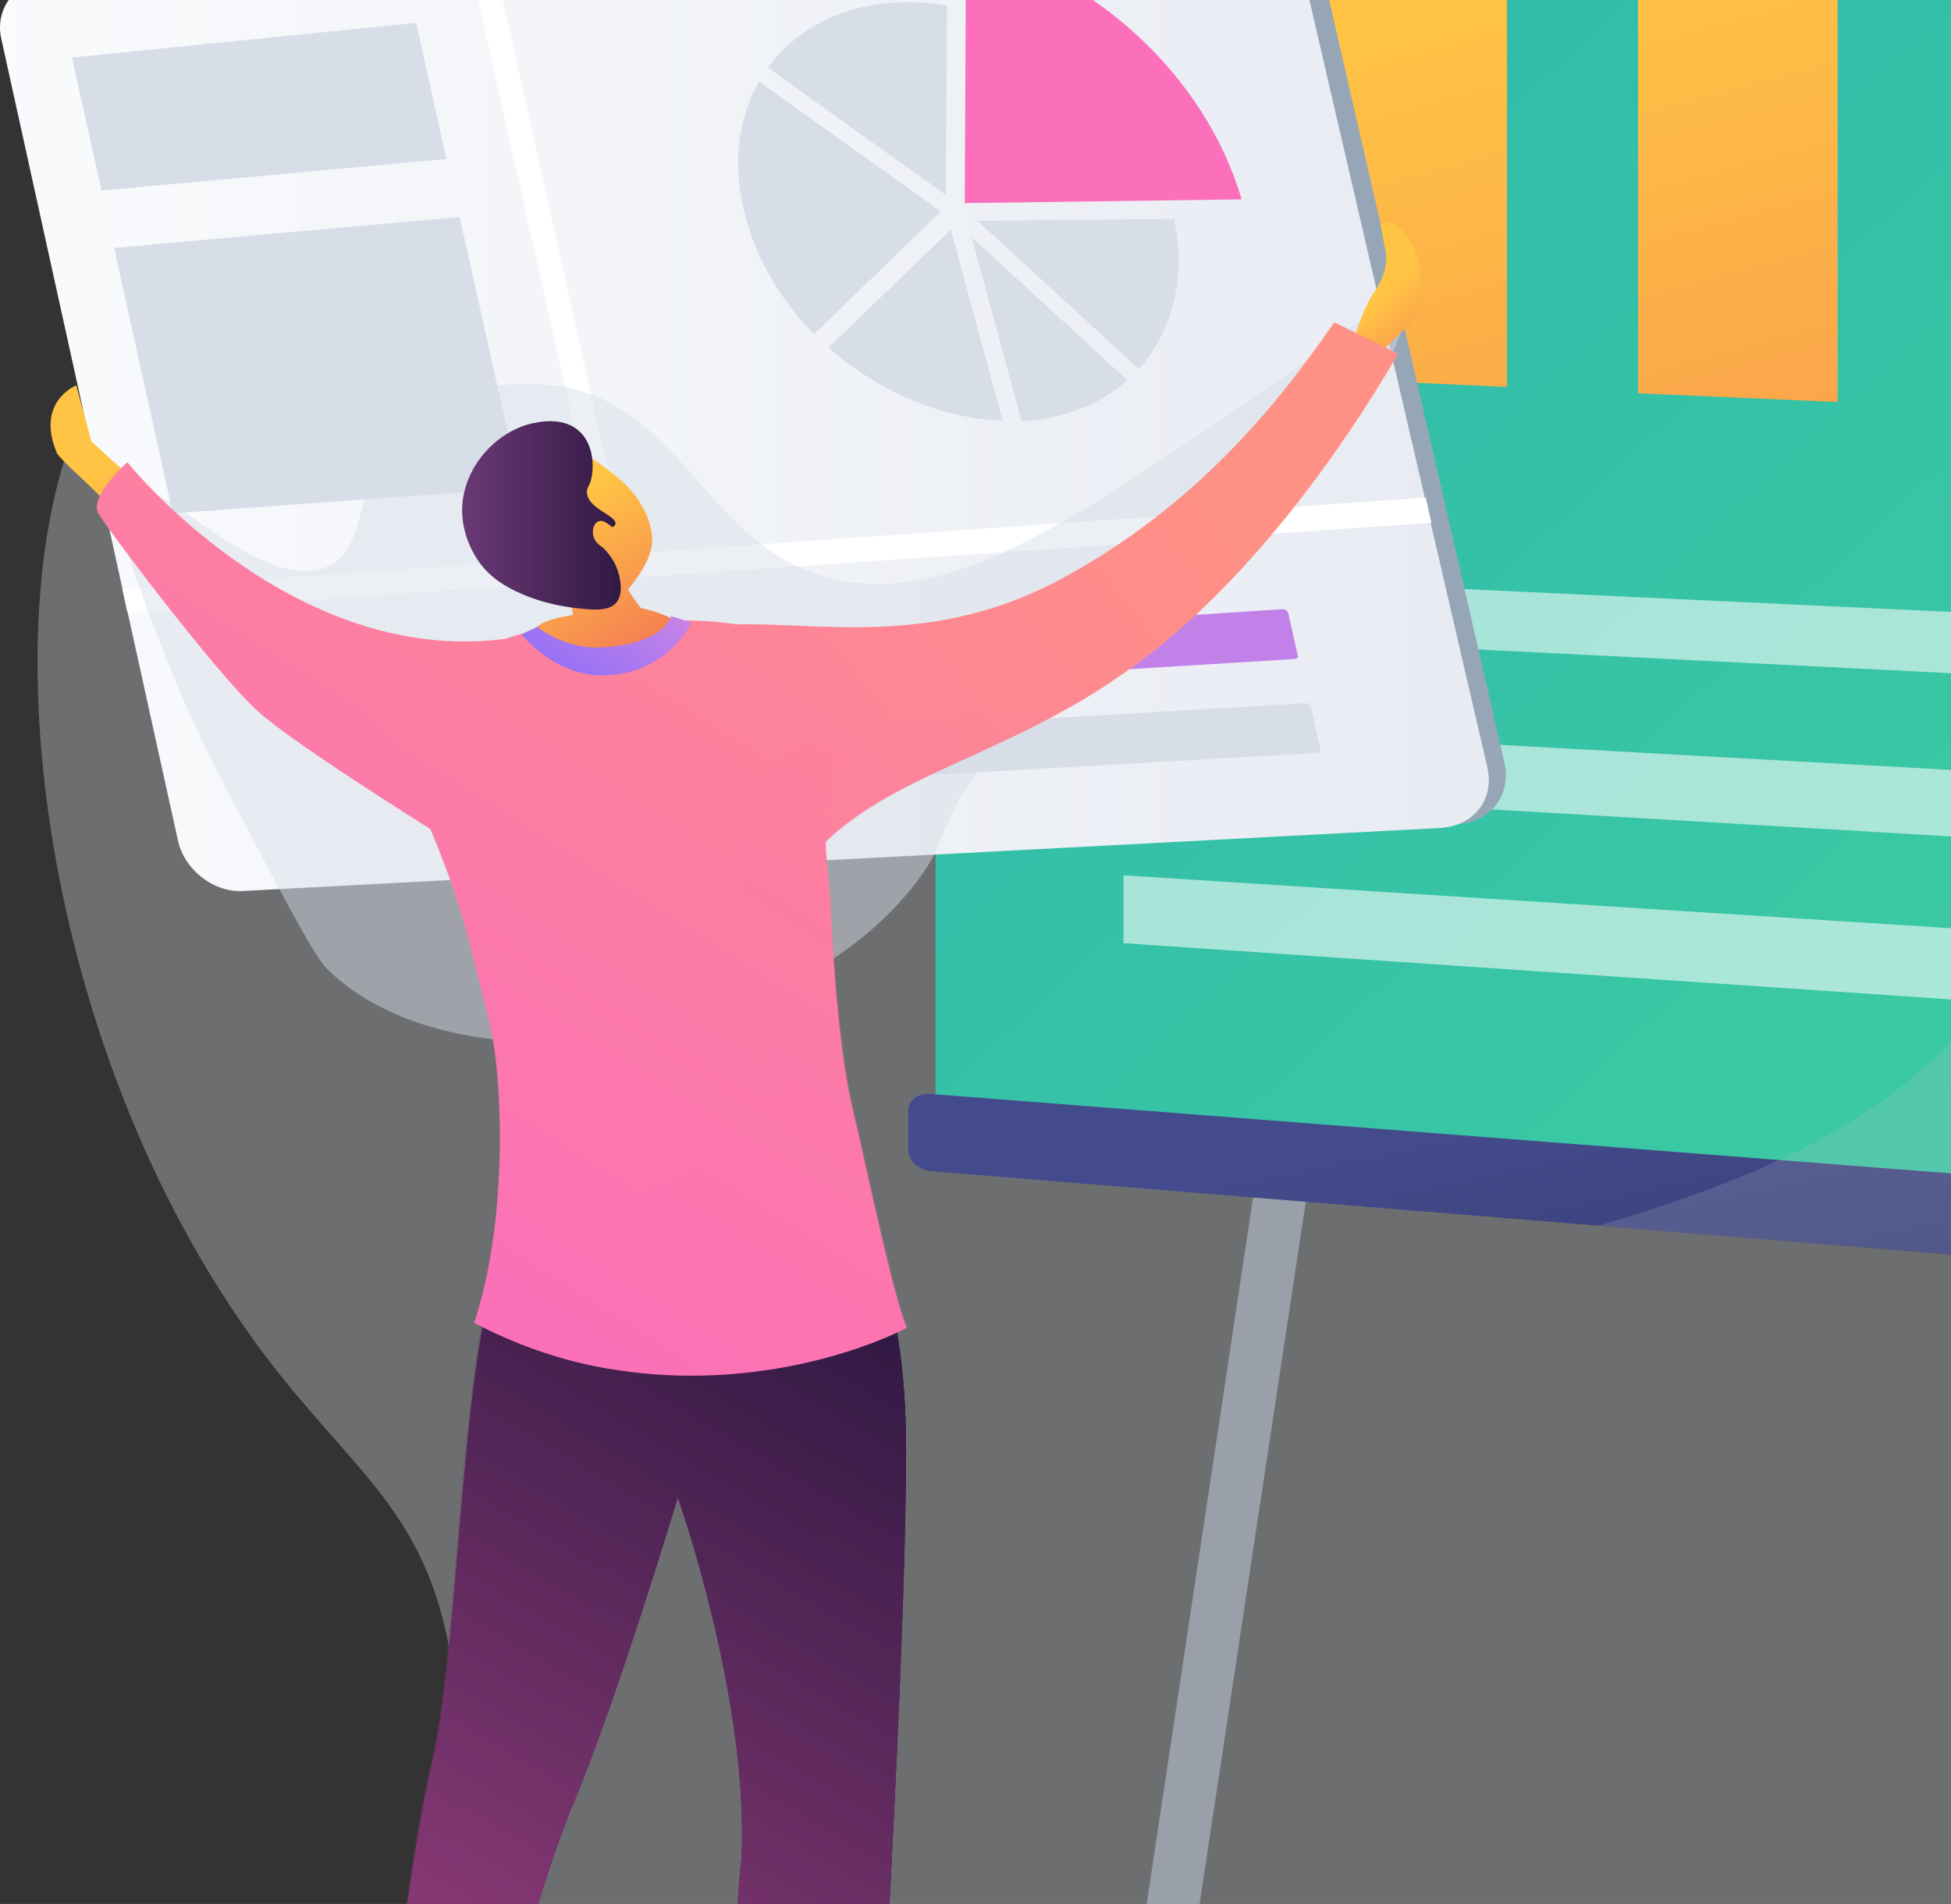 <svg width="208" height="203" viewBox="0 0 208 203" fill="none" xmlns="http://www.w3.org/2000/svg">
<rect x="0" y="0" width="208" height="203" fill="#333333" stroke="none"/>
<path opacity="0.3" d="M75.164 -15.085C65.191 -1.114 76.451 21.772 61.79 32.204C47.498 42.361 30.264 25.311 16.799 33.997C-3.146 46.91 -0.159 107.067 28.426 144.752C37.02 156.057 44.281 160.515 47.36 173.245C53.978 200.589 29.483 216.581 33.987 230.093C44.097 260.562 204.255 287.768 269.605 197.142C300.12 154.816 305.268 93.28 278.889 46.221C231.186 -38.752 97.499 -46.381 75.164 -15.085Z" fill="#F4F7FA"/>
<path d="M22.933 -81.076H32.209C32.828 -87.198 34.312 -93.074 36.476 -98.578L28.622 -103.092C26.458 -104.329 25.777 -107.112 27.014 -109.339L30.292 -115.276C31.529 -117.502 34.312 -118.306 36.476 -117.069L44.207 -112.678C47.794 -117.75 52.123 -122.264 56.947 -126.16L52.494 -133.767C51.195 -135.932 51.999 -138.839 54.164 -140.199L60.101 -143.848C62.327 -145.209 65.234 -144.59 66.533 -142.364L70.986 -134.942C76.737 -137.602 82.922 -139.519 89.415 -140.57V-149.538C89.415 -152.197 91.58 -154.423 94.301 -154.547L101.475 -154.856C104.196 -154.98 106.423 -152.939 106.423 -150.218V-141.127C113.164 -140.57 119.657 -139.024 125.718 -136.736L130.542 -144.899C131.964 -147.311 135.118 -148.239 137.53 -147.002L144.148 -143.601C146.622 -142.302 147.487 -139.333 146.065 -136.921L141.056 -128.511C146.498 -124.676 151.384 -120.038 155.527 -114.781L164.556 -119.852C167.092 -121.275 170.37 -120.533 171.854 -118.183L175.812 -111.813C177.296 -109.401 176.431 -106.308 173.833 -104.886L164.495 -99.753C167.092 -93.816 168.824 -87.384 169.566 -80.767H180.76C183.79 -80.767 186.202 -78.478 186.202 -75.695V-68.212C186.202 -65.429 183.728 -63.141 180.76 -63.203L169.257 -63.326C168.267 -56.833 166.35 -50.586 163.629 -44.835L173.771 -39.083C176.369 -37.599 177.235 -34.507 175.75 -32.095L171.792 -25.787C170.308 -23.437 167.03 -22.756 164.495 -24.179L154.228 -30.116C150.147 -25.292 145.385 -21.025 140.066 -17.5L146.003 -7.481C147.426 -5.007 146.56 -2.038 144.086 -0.802L137.469 2.476C134.995 3.713 131.841 2.724 130.48 0.312L124.605 -9.769C118.791 -7.728 112.669 -6.429 106.361 -5.997V5.259C106.361 7.918 104.134 9.959 101.413 9.774L94.239 9.341C91.518 9.155 89.353 6.929 89.353 4.27V-6.862C83.169 -7.914 77.356 -9.769 71.913 -12.243L66.471 -3.09C65.172 -0.925 62.327 -0.307 60.039 -1.729L54.102 -5.502C51.876 -6.924 51.134 -9.831 52.432 -11.995L57.689 -20.963C52.989 -24.674 48.783 -29.003 45.197 -33.827L36.415 -28.941C34.25 -27.766 31.529 -28.632 30.23 -30.858L26.952 -36.795C25.715 -39.022 26.458 -41.804 28.56 -43.041L37.095 -47.865C34.807 -53.246 33.199 -59.059 32.333 -65.058L22.809 -65.182C20.335 -65.182 18.356 -67.284 18.356 -69.82V-76.561C18.541 -79.035 20.52 -81.076 22.933 -81.076ZM97.888 -25.849C125.285 -24.859 148.229 -46.072 148.229 -73.345C148.229 -100.619 125.285 -122.141 97.888 -121.522C71.419 -120.904 50.639 -99.629 50.639 -73.964C50.639 -48.36 71.419 -26.838 97.888 -25.849Z" fill="#97A6B7"/>
<path d="M63.441 -1.111L56.761 0.064L56.267 -4.822L63.441 -1.111Z" fill="#97A6B7"/>
<path d="M96.776 10.702L102.775 9.65L97.642 1.982L96.776 10.702Z" fill="#97A6B7"/>
<path d="M129.243 4.269L136.232 2.847L130.851 -3.708L129.243 4.269Z" fill="#97A6B7"/>
<path d="M15.512 -80.457H24.851C25.47 -86.642 26.954 -92.517 29.18 -98.083L21.264 -102.66C19.099 -103.896 18.357 -106.741 19.594 -108.968L22.934 -114.905C24.171 -117.131 26.954 -117.997 29.118 -116.76L36.911 -112.307C40.56 -117.379 44.889 -121.955 49.774 -125.913L45.322 -133.582C44.023 -135.808 44.827 -138.715 47.053 -140.075L52.99 -143.786C55.217 -145.209 58.123 -144.528 59.422 -142.302L63.937 -134.695C69.688 -137.354 75.935 -139.333 82.552 -140.385V-149.476C82.552 -152.135 84.717 -154.423 87.438 -154.547L94.674 -154.856C97.395 -154.98 99.683 -152.877 99.683 -150.218V-141.065C106.486 -140.508 112.98 -138.962 119.164 -136.612L123.988 -144.899C125.41 -147.311 128.564 -148.239 131.038 -147.002L137.717 -143.539C140.253 -142.24 141.119 -139.21 139.635 -136.798L134.625 -128.325C140.129 -124.429 145.015 -119.79 149.22 -114.534L158.312 -119.667C160.909 -121.151 164.187 -120.347 165.671 -117.997L169.691 -111.627C171.175 -109.215 170.309 -106.061 167.712 -104.639L158.312 -99.444C160.909 -93.445 162.703 -87.013 163.445 -80.272H174.7C177.731 -80.272 180.205 -77.984 180.205 -75.139V-67.532C180.205 -64.687 177.731 -62.461 174.7 -62.461L163.135 -62.584C162.146 -56.029 160.229 -49.782 157.508 -43.969L167.712 -38.156C170.309 -36.671 171.237 -33.517 169.691 -31.167L165.671 -24.797C164.187 -22.447 160.847 -21.705 158.312 -23.189L147.984 -29.188C143.84 -24.302 139.078 -20.035 133.697 -16.448L139.635 -6.368C141.057 -3.894 140.253 -0.863 137.717 0.373L131.1 3.713C128.626 4.95 125.472 3.96 124.05 1.549L118.113 -8.594C112.299 -6.553 106.115 -5.254 99.683 -4.76V6.558C99.683 9.279 97.457 11.32 94.674 11.134L87.438 10.701C84.717 10.516 82.552 8.228 82.552 5.568V-5.687C76.368 -6.739 70.43 -8.594 64.926 -11.13L59.422 -1.915C58.123 0.312 55.217 0.93 52.99 -0.492L47.053 -4.265C44.827 -5.687 44.085 -8.594 45.322 -10.82L50.64 -19.912C45.878 -23.684 41.611 -28.013 38.024 -32.837L29.118 -27.951C26.954 -26.776 24.171 -27.58 22.934 -29.869L19.594 -35.867C18.357 -38.094 19.099 -40.939 21.264 -42.176L29.86 -47.061C27.51 -52.504 25.902 -58.317 25.098 -64.378L15.512 -64.501C13.039 -64.501 11.06 -66.604 11.06 -69.14V-75.881C10.998 -78.416 13.039 -80.457 15.512 -80.457ZM91.025 -24.797C118.669 -23.746 141.737 -45.206 141.737 -72.727C141.737 -100.248 118.607 -121.955 91.025 -121.275C64.37 -120.656 43.343 -99.196 43.343 -73.345C43.404 -47.494 64.37 -25.787 91.025 -24.797Z" fill="#D8DEE8"/>
<path d="M121.452 208.295L155.405 -17.19C155.59 -18.489 157.013 -19.417 158.559 -19.231H158.683C160.229 -19.046 161.28 -17.871 161.095 -16.572L126.895 209.594C126.709 210.83 125.349 211.573 123.864 211.201H123.802C122.318 210.83 121.267 209.532 121.452 208.295Z" fill="#99A0AA"/>
<path d="M99.744 -91.837V121.28L179.771 127.711L315.705 138.534V-99.505L291.833 -98.64L99.744 -91.837Z" fill="url(#paint0_linear)"/>
<path d="M96.838 118.435V122.64C96.838 123.753 97.889 124.743 99.188 124.866L170.309 130.68L315.705 142.616C317.313 142.739 318.674 141.812 318.674 140.575V135.937C318.674 134.7 317.375 133.586 315.767 133.463H315.582L189.79 123.691L100.053 116.703L99.126 116.641C97.889 116.517 96.838 117.321 96.838 118.435Z" fill="url(#paint1_linear)"/>
<path d="M174.637 41.933L195.912 42.861V-9.46L174.637 -9.893V41.933Z" fill="url(#paint2_linear)"/>
<path d="M140.006 40.325L160.662 41.253V-27.147L140.006 -27.395V40.325Z" fill="url(#paint3_linear)"/>
<path opacity="0.57" d="M119.781 67.352L289.853 75.886V69.083L119.781 61.105V67.352Z" fill="white"/>
<path opacity="0.57" d="M119.78 83.987L289.853 94.006V86.647L119.78 77.184V83.987Z" fill="white"/>
<path opacity="0.57" d="M119.78 100.562L289.853 112.127V104.211L119.78 93.326V100.562Z" fill="white"/>
<path opacity="0.2" d="M170.371 130.68L315.767 142.616C317.375 142.74 318.674 141.812 318.674 140.575V135.937C318.674 134.7 317.437 133.587 315.829 133.463H315.705V-95.486H315.767C317.375 -95.547 318.612 -96.599 318.612 -97.836V-102.536C318.612 -103.773 317.313 -104.762 315.705 -104.7L300.986 -104.144C297.832 -102.66 294.74 -100.866 291.833 -98.64C290.225 -97.403 288.679 -96.042 287.257 -94.558C281.567 -88.559 277.547 -80.334 277.114 -68.892C275.754 -33.27 282 -25.972 271.734 -16.572C270.373 -15.273 268.642 -13.975 266.601 -12.552C265.982 -12.119 265.364 -11.686 264.745 -11.253C255.778 -5.316 242.791 -0.245 232.463 8.722C223.557 16.453 216.63 27.152 215.888 43.788C215.579 50.158 216.197 57.394 217.929 65.743C218.424 68.031 218.795 70.258 219.042 72.361C219.537 76.071 219.661 79.534 219.537 82.75C219.413 85.224 219.166 87.574 218.795 89.801C218.176 93.326 217.125 96.542 215.826 99.448C214.651 102.108 213.229 104.581 211.559 106.808C206.055 114.353 198.201 119.672 189.79 123.63C186.512 125.176 183.172 126.474 179.833 127.649C176.617 128.825 173.463 129.814 170.371 130.68Z" fill="#B7C0CE"/>
<path d="M27.425 94.533L155.357 87.877C158.92 87.676 161.139 84.785 160.399 81.356L139.021 -11.685C138.282 -15.046 134.786 -17.466 131.29 -17.063L5.913 -3.887C2.888 -3.551 0.938 -0.794 1.61 2.365L20.501 89.087C21.241 92.247 24.333 94.734 27.425 94.533Z" fill="#97A6B7"/>
<path d="M25.814 95.003L153.544 88.28C157.107 88.079 159.325 85.255 158.586 81.894L137.342 -9.736C136.603 -13.03 133.107 -15.383 129.679 -15.047L4.436 -2.005C1.411 -1.669 -0.539 1.088 0.133 4.113L18.957 89.558C19.629 92.717 22.721 95.137 25.814 95.003Z" fill="url(#paint4_linear)"/>
<path d="M13.043 62.802L151.999 53.054L152.604 55.743L13.58 65.289L13.043 62.802Z" fill="white"/>
<path d="M52.031 -6.979L67.224 60.852L64.67 60.987L49.477 -6.71L52.031 -6.979Z" fill="white"/>
<path d="M87.796 73.356L138.014 70.264C138.283 70.264 138.417 70.062 138.35 69.86L137.341 65.356C137.274 65.154 137.072 64.953 136.804 64.953L86.585 68.18C86.384 68.18 86.249 68.381 86.249 68.583L87.258 72.953C87.392 73.222 87.594 73.356 87.796 73.356Z" fill="#C281E8"/>
<path d="M76.838 83.911L140.434 80.28C140.703 80.28 140.837 80.079 140.77 79.877L139.762 75.373C139.694 75.171 139.493 74.969 139.224 74.969L75.695 78.734C75.493 78.734 75.359 78.936 75.359 79.138L76.367 83.507C76.367 83.776 76.569 83.911 76.838 83.911Z" fill="#D8DEE8"/>
<path d="M10.822 20.315L47.595 16.953L44.368 2.432L7.662 6.13L10.822 20.315Z" fill="#D8DEE8"/>
<path d="M18.417 54.734L55.459 52.045L49.005 23.138L12.165 26.432L18.417 54.734Z" fill="#D8DEE8"/>
<path opacity="0.47" d="M149.51 32.079C151.258 33.693 144.939 47.474 133.443 58.297C121.813 69.255 113.074 69.524 103.998 82.566C99.629 88.885 101.175 89.49 97.746 93.995C84.368 111.742 49.142 117.12 34.957 103.406C33.478 101.995 30.184 95.608 23.528 82.969C22.789 81.558 19.36 74.902 15.999 65.76C13.108 57.827 11.495 53.39 13.041 52.113C16.268 49.491 27.495 63.676 34.957 60.382C39.663 58.297 37.242 50.634 43.495 45.121C48.536 40.684 55.394 40.886 57.209 40.953C72.738 41.424 74.553 58.566 89.141 61.793C101.242 64.482 114.082 55.743 132.905 42.903C142.922 36.247 148.233 30.936 149.51 32.079Z" fill="#D8DEE8"/>
<path d="M102.855 21.659L102.99 -6.105C116.301 -2.945 128.468 7.878 132.368 21.256L102.855 21.659Z" fill="url(#paint5_linear)"/>
<path d="M125.174 23.34C126.519 29.659 124.973 35.373 121.41 39.34L104.2 23.541L125.174 23.34Z" fill="#D8DEE8"/>
<path d="M100.837 20.785C94.787 16.483 87.527 11.306 81.88 7.205C84.77 3.239 89.476 0.617 95.459 0.281C97.275 0.147 99.157 0.281 100.972 0.617L100.837 20.785Z" fill="#D8DEE8"/>
<path d="M100.301 22.533L86.788 35.642C83.427 32.214 80.873 28.046 79.595 23.541C77.982 17.962 78.587 12.785 80.94 8.684C82.486 9.827 84.234 11.105 86.183 12.449C92.032 16.617 97.948 20.852 100.301 22.533Z" fill="#D8DEE8"/>
<path d="M101.376 24.483L106.889 44.852C100.234 44.651 93.511 41.626 88.335 37.054L101.376 24.483Z" fill="#D8DEE8"/>
<path d="M103.596 25.289L120.201 40.55C117.31 43.104 113.478 44.651 108.907 44.919L103.596 25.289Z" fill="#D8DEE8"/>
<path d="M146.955 37.861L150.182 34.634C150.182 34.634 152.602 31.542 150.989 27.105C149.375 22.668 147.157 23.878 147.157 23.878L147.762 26.97C147.762 26.97 148.165 28.987 146.283 31.474C144.602 34.5 144.266 36.785 144.266 36.785L146.955 37.861Z" fill="url(#paint6_linear)"/>
<path d="M13.375 50.365L9.745 47.071L8.132 41.087C8.132 41.087 3.695 42.835 6.115 48.415C7.661 50.297 11.426 53.121 13.039 55.81C14.652 58.633 13.375 50.365 13.375 50.365Z" fill="url(#paint7_linear)"/>
<path d="M48.939 90.297C48.939 90.297 31.595 79.608 27.427 75.776C23.057 71.81 11.494 56.482 10.486 54.734C9.477 52.919 13.578 49.289 13.578 49.289C13.578 49.289 33.679 74.432 58.956 67.037C54.922 76.045 48.939 90.297 48.939 90.297Z" fill="url(#paint8_linear)"/>
<path d="M74.755 66.903C84.1 65.356 97.411 70.062 112.873 61.861C128.066 53.794 137.007 41.962 142.251 34.365C144.536 35.508 146.822 36.584 149.041 37.727C145.209 44.382 136.066 58.701 124.032 68.583C108.839 81.088 94.049 81.827 85.915 92.045C82.15 88.348 70.184 67.709 74.755 66.903Z" fill="url(#paint9_linear)"/>
<path d="M91.424 131.104C91.424 131.104 96.6 135.742 96.6 154.7C96.6 173.658 94.18 214.868 94.18 214.868L90.281 244.38C90.281 244.38 86.248 244.514 83.558 243.708C81.138 232.615 77.172 213.792 79.054 198.128C79.861 181.053 72.264 159.675 72.264 159.675C72.264 159.675 65.743 181.322 61.172 192.212C56.533 203.036 47.794 236.985 46.987 239.405C41.609 239.876 39.324 238.464 39.324 238.464C39.324 238.464 42.752 201.96 46.046 188.112C49.273 174.263 49.004 140.986 54.449 131.507C66.55 126.465 91.424 131.104 91.424 131.104Z" fill="url(#paint10_linear)"/>
<path d="M91.424 131.104C91.424 131.104 96.6 135.742 96.6 154.7C96.6 173.658 94.18 214.868 94.18 214.868L90.281 244.38C90.281 244.38 86.248 244.514 83.558 243.708C81.138 232.615 77.172 213.792 79.054 198.128C79.861 181.053 72.264 159.675 72.264 159.675C72.264 159.675 65.743 181.322 61.172 192.212C56.533 203.036 47.794 236.985 46.987 239.405C41.609 239.876 39.324 238.464 39.324 238.464C39.324 238.464 42.752 201.96 46.046 188.112C49.273 174.263 49.004 140.986 54.449 131.507C66.55 126.465 91.424 131.104 91.424 131.104Z" fill="url(#paint11_linear)"/>
<path opacity="0.25" d="M64.735 165.859C63.122 176.279 59.895 181.926 51.895 189.12C45.441 193.96 50.281 204.38 47.861 212.38C47.054 214.8 44.634 217.22 43.828 219.573C40.87 225.556 43.626 232.884 42.282 239.203C40.197 238.934 39.189 238.329 39.189 238.329C39.189 238.329 42.618 201.825 45.912 187.977C49.139 174.128 48.87 140.851 54.315 131.372C66.483 126.465 91.424 131.103 91.424 131.103C91.424 131.103 96.6 135.742 96.6 154.7C96.6 156.246 96.6 157.927 96.533 159.742C91.222 164.448 80.264 165.523 73.542 160.28C73.138 159.943 72.668 159.809 72.264 159.675C72.264 159.607 72.197 159.607 72.197 159.607V159.675C69.105 159.069 65.407 163.036 64.735 165.859Z" fill="url(#paint12_linear)"/>
<path d="M65.679 66.365C70.251 66.23 81.813 64.953 87.192 70.398C92.704 75.911 87.124 82.566 88.133 91.709C88.805 97.894 88.536 101.524 89.746 111.608C90.015 113.692 90.351 115.978 91.023 118.801C92.57 125.389 95.259 138.364 96.67 141.591C92.032 143.944 80.133 148.246 65.881 146.095C59.36 145.154 54.183 142.936 50.553 141.053C54.251 129.894 53.578 114.566 52.167 109.053C49.477 98.163 48.873 93.927 41.209 78.264C39.125 73.961 44.099 76.381 47.326 72.549C52.234 66.701 61.04 66.499 65.679 66.365Z" fill="url(#paint13_linear)"/>
<path opacity="0.25" d="M79.191 94.801C78.989 92.784 78.586 89.087 80.401 85.255C80.67 84.65 81.746 82.566 83.628 80.818C87.661 77.121 92.838 77.389 98.821 76.919C103.191 76.583 109.376 75.843 117.039 73.692C105.611 80.818 94.989 83.036 88.065 89.826C88.065 90.364 88.132 90.969 88.199 91.507C88.871 97.692 88.603 101.322 89.813 111.406C90.082 113.49 90.418 115.776 91.09 118.599C92.636 125.187 95.325 138.162 96.737 141.389C92.098 143.742 80.199 148.044 65.947 145.893C59.426 144.952 54.25 142.733 50.62 140.851C51.763 137.422 52.435 133.658 52.905 129.826C58.149 129.826 65.746 128.952 73.678 124.986C78.115 122.767 80.266 121.624 81.611 119.137C83.964 114.566 80.939 110.129 79.191 94.801Z" fill="url(#paint14_linear)"/>
<path d="M69.509 57.02C69.039 53.524 66.35 51.306 65.745 50.835C63.257 48.819 62.719 48.617 61.846 48.482L60.703 48.281C60.703 48.281 60.636 48.281 60.568 48.281C59.896 48.348 57.812 49.155 57.409 49.424C56.199 50.297 57.072 56.214 60.703 63.676C60.837 64.281 60.972 64.953 61.106 65.558C57.946 66.096 57.14 66.701 57.14 67.171C57.072 68.18 60.568 69.39 63.795 69.524C67.829 69.659 72.131 67.911 71.997 66.633C71.997 66.096 71.19 65.491 68.299 64.818C67.829 64.146 67.358 63.541 66.955 62.869C67.358 62.264 69.846 59.575 69.509 57.02Z" fill="url(#paint15_linear)"/>
<path d="M61.845 46.062C63.122 47.273 63.391 49.424 63.055 50.97C62.853 51.911 62.517 51.978 62.584 52.583C62.719 54.264 65.811 55.004 65.609 55.877C65.475 56.483 63.861 56.281 63.593 57.02C63.257 57.894 65.072 58.566 65.811 60.718C65.946 61.054 66.618 63.071 65.744 64.213C64.87 65.289 62.92 65.02 60.769 64.751C58.349 64.415 56.668 63.743 56.13 63.541C54.517 62.869 52.836 62.062 51.425 60.382C51.089 59.978 49.139 57.491 49.273 54.062C49.475 49.491 53.307 45.659 57.206 45.054C57.811 44.92 60.298 44.516 61.845 46.062Z" fill="url(#paint16_linear)"/>
<path d="M64.536 55.676C63.595 55.138 62.922 56.281 63.326 57.356C63.729 58.365 65.208 59.037 66.082 58.432C66.956 57.827 65.746 56.415 64.536 55.676Z" fill="url(#paint17_linear)"/>
<path d="M73.745 66.365L71.527 65.692C71.527 65.692 70.922 68.718 63.796 69.054C59.829 69.054 57.275 66.835 57.275 66.835L55.594 67.642C55.594 67.642 59.157 72.146 64.401 72.012C71.191 71.877 73.745 66.365 73.745 66.365Z" fill="url(#paint18_linear)"/>
<defs>
<linearGradient id="paint0_linear" x1="72.909" y1="-134.547" x2="293.89" y2="103.84" gradientUnits="userSpaceOnUse">
<stop stop-color="#24ABB5"/>
<stop offset="1" stop-color="#40CF9F"/>
</linearGradient>
<linearGradient id="paint1_linear" x1="218.458" y1="181.083" x2="203.796" y2="110.214" gradientUnits="userSpaceOnUse">
<stop offset="0.004" stop-color="#26264F"/>
<stop offset="1" stop-color="#444B8C"/>
</linearGradient>
<linearGradient id="paint2_linear" x1="179.249" y1="-5.915" x2="217.37" y2="134.106" gradientUnits="userSpaceOnUse">
<stop stop-color="#FFC444"/>
<stop offset="0.996" stop-color="#F36F56"/>
</linearGradient>
<linearGradient id="paint3_linear" x1="149.155" y1="2.279" x2="187.276" y2="142.3" gradientUnits="userSpaceOnUse">
<stop stop-color="#FFC444"/>
<stop offset="0.996" stop-color="#F36F56"/>
</linearGradient>
<linearGradient id="paint4_linear" x1="199.3" y1="39.926" x2="-3.501" y2="39.926" gradientUnits="userSpaceOnUse">
<stop stop-color="#E3E7EF"/>
<stop offset="1" stop-color="#FAFBFD"/>
</linearGradient>
<linearGradient id="paint5_linear" x1="137.229" y1="292.716" x2="138.837" y2="280.573" gradientUnits="userSpaceOnUse">
<stop stop-color="#FF9085"/>
<stop offset="1" stop-color="#FB6FBB"/>
</linearGradient>
<linearGradient id="paint6_linear" x1="147.554" y1="31.396" x2="156.335" y2="40.884" gradientUnits="userSpaceOnUse">
<stop stop-color="#FFC444"/>
<stop offset="0.996" stop-color="#F36F56"/>
</linearGradient>
<linearGradient id="paint7_linear" x1="11.483" y1="49.522" x2="24.722" y2="63.826" gradientUnits="userSpaceOnUse">
<stop stop-color="#FFC444"/>
<stop offset="0.996" stop-color="#F36F56"/>
</linearGradient>
<linearGradient id="paint8_linear" x1="64.459" y1="16.395" x2="7.113" y2="107.543" gradientUnits="userSpaceOnUse">
<stop stop-color="#FF9085"/>
<stop offset="1" stop-color="#FB6FBB"/>
</linearGradient>
<linearGradient id="paint9_linear" x1="124.644" y1="47.533" x2="23.005" y2="128.841" gradientUnits="userSpaceOnUse">
<stop stop-color="#FF9085"/>
<stop offset="1" stop-color="#FB6FBB"/>
</linearGradient>
<linearGradient id="paint10_linear" x1="96.6" y1="186.718" x2="39.232" y2="186.718" gradientUnits="userSpaceOnUse">
<stop stop-color="#311944"/>
<stop offset="1" stop-color="#893976"/>
</linearGradient>
<linearGradient id="paint11_linear" x1="98.424" y1="143.953" x2="57.093" y2="213.373" gradientUnits="userSpaceOnUse">
<stop stop-color="#311944"/>
<stop offset="1" stop-color="#893976"/>
</linearGradient>
<linearGradient id="paint12_linear" x1="82.153" y1="134.265" x2="40.822" y2="203.685" gradientUnits="userSpaceOnUse">
<stop stop-color="#311944"/>
<stop offset="1" stop-color="#893976"/>
</linearGradient>
<linearGradient id="paint13_linear" x1="114.859" y1="35.489" x2="46.877" y2="143.541" gradientUnits="userSpaceOnUse">
<stop stop-color="#FF9085"/>
<stop offset="1" stop-color="#FB6FBB"/>
</linearGradient>
<linearGradient id="paint14_linear" x1="141.588" y1="28.956" x2="62.73" y2="154.296" gradientUnits="userSpaceOnUse">
<stop stop-color="#FF9085"/>
<stop offset="1" stop-color="#FB6FBB"/>
</linearGradient>
<linearGradient id="paint15_linear" x1="59.009" y1="54.483" x2="70.299" y2="72.747" gradientUnits="userSpaceOnUse">
<stop stop-color="#FFC444"/>
<stop offset="0.996" stop-color="#F36F56"/>
</linearGradient>
<linearGradient id="paint16_linear" x1="66.192" y1="54.981" x2="49.265" y2="54.981" gradientUnits="userSpaceOnUse">
<stop stop-color="#311944"/>
<stop offset="1" stop-color="#6B3976"/>
</linearGradient>
<linearGradient id="paint17_linear" x1="63.055" y1="52.01" x2="69.499" y2="71.764" gradientUnits="userSpaceOnUse">
<stop stop-color="#FFC444"/>
<stop offset="0.996" stop-color="#F36F56"/>
</linearGradient>
<linearGradient id="paint18_linear" x1="70.859" y1="57.094" x2="61.116" y2="72.581" gradientUnits="userSpaceOnUse">
<stop offset="0.004" stop-color="#E38DDD"/>
<stop offset="1" stop-color="#9571F6"/>
</linearGradient>
</defs>
</svg>
